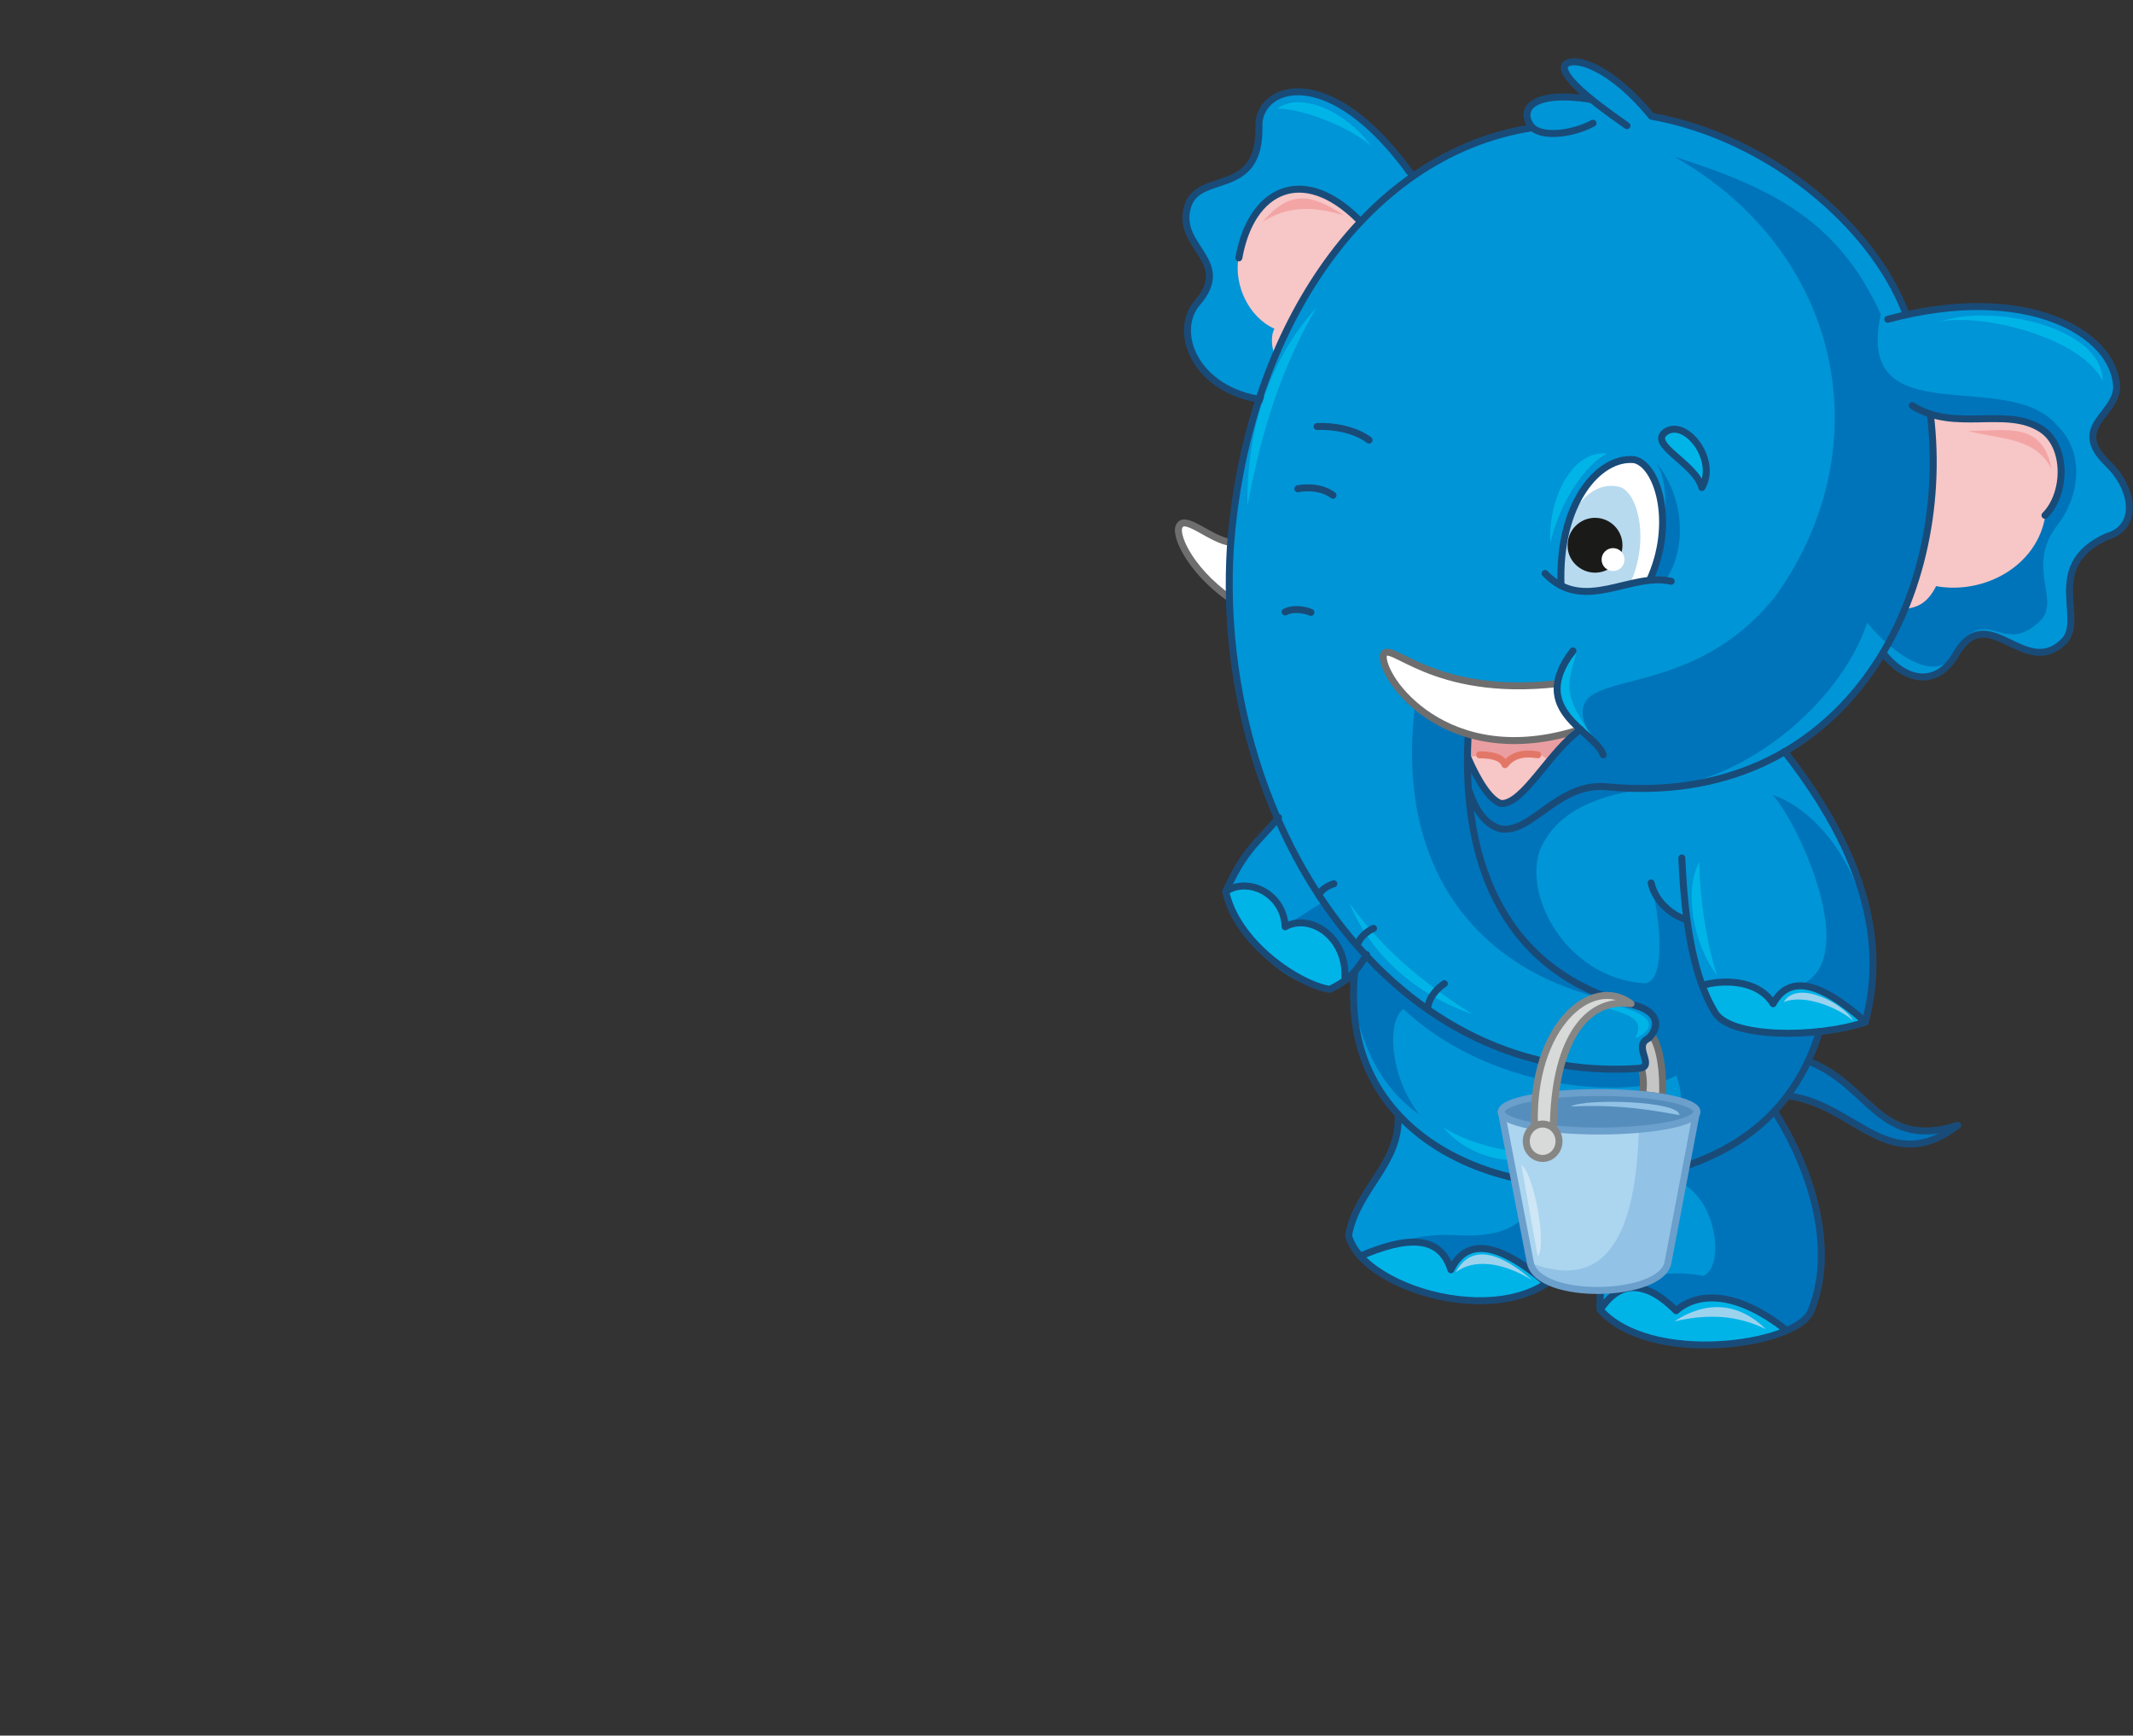 <?xml version="1.0" encoding="utf-8"?>
<!-- Generator: Adobe Illustrator 21.1.0, SVG Export Plug-In . SVG Version: 6.00 Build 0)  -->
<svg version="1.1" id="Layer_1" xmlns="http://www.w3.org/2000/svg" xmlns:xlink="http://www.w3.org/1999/xlink" x="0px" y="0px"
	 viewBox="0 0 521 424" style="enable-background:new 0 0 521 424;" xml:space="preserve">
<rect x="0" y="0" width="521" height="424" fill="#333333" stroke="none"/>
<style type="text/css">
	.st0{fill-rule:evenodd;clip-rule:evenodd;fill:#0095D6;}
	.st1{fill-rule:evenodd;clip-rule:evenodd;fill:#0074BA;}
	.st2{fill-rule:evenodd;clip-rule:evenodd;fill:#FFFFFF;}
	.st3{fill-rule:evenodd;clip-rule:evenodd;fill:#00B4E8;}
	.st4{fill-rule:evenodd;clip-rule:evenodd;fill:#F7C6C7;}
	.st5{fill:none;stroke:#6E6E6E;stroke-width:1.701;stroke-linecap:round;stroke-linejoin:round;stroke-miterlimit:22.926;}
	.st6{fill-rule:evenodd;clip-rule:evenodd;fill:#EB9EA1;}
	.st7{fill-rule:evenodd;clip-rule:evenodd;fill:#C5C5C6;}
	.st8{fill:none;stroke:#194B79;stroke-width:1.701;stroke-linecap:round;stroke-linejoin:round;stroke-miterlimit:22.926;}
	.st9{fill-rule:evenodd;clip-rule:evenodd;fill:#B7DAEF;}
	.st10{fill:none;stroke:#E37767;stroke-width:1.701;stroke-linecap:round;stroke-linejoin:round;stroke-miterlimit:22.926;}
	.st11{fill-rule:evenodd;clip-rule:evenodd;fill:#1A1A18;}
	.st12{fill-rule:evenodd;clip-rule:evenodd;fill:#9BD3EE;}
	.st13{fill-rule:evenodd;clip-rule:evenodd;fill:#F3A5A6;}
	.st14{fill-rule:evenodd;clip-rule:evenodd;fill:#ACD5EF;}
	.st15{fill-rule:evenodd;clip-rule:evenodd;fill:#92C2E5;}
	.st16{fill:none;stroke:#6B9FCC;stroke-width:1.701;stroke-linecap:round;stroke-linejoin:round;stroke-miterlimit:22.926;}
	.st17{fill-rule:evenodd;clip-rule:evenodd;fill:#558EBC;}
	.st18{fill-rule:evenodd;clip-rule:evenodd;fill:#D8D9D9;}
	.st19{fill:none;stroke:#868685;stroke-width:1.701;stroke-linecap:round;stroke-linejoin:round;stroke-miterlimit:22.926;}
	.st20{fill-rule:evenodd;clip-rule:evenodd;fill:#CEE6F5;}
</style>
<path class="st0" d="M459.8,159.5c-7,10.8-15.1,18.5-23.9,24.1c18.6,25.1,25.8,44.4,19.7,66.1l-11.2,2.3l-2.7,7.4
	c12.1,5.2,20.9,22.9,36.4,15.6c-15.3,12.5-27.2-4.8-40.8-7.1l-3.8,3.9c11.3,19,14.5,36.9,8.6,48.9c-5.4,8.6-37.8,12.5-51.4-0.7
	c-0.8-12.5,8.5-23.6,4.2-31.3l-9.4,0.8c1,9.8,0.9,21.9-7.9,24c-19.5,12-47.4-2.4-48.5-11.6c2.5-11.4,12.6-16.9,12.1-29.6
	c-7.6-9.6-11.8-20-10.6-34.7l-6.1,4.3c-10.3-1.4-20.1-9.8-25.4-23.9c3-5.9,6-10.6,12.9-18.1c-9.8-23.5-9.5-32-11.9-53.7
	c-14.2-11.6-13.9-20-9.4-18l9.7,4.4c1.6-18.7,4.1-25.1,6.9-34.9c-13.2-4.7-21.5-13.3-14.9-23.8c9.6-7.2-5.9-15.1-2.5-23.1
	c3.4-9.5,16.9-2.4,17.5-19.9c-0.9-8.9,17.5-18.1,37.6,12.2c8.8-6.6,17.8-10,29.2-11.9c-5-4.9,4.7-10.1,14.3-6.9
	c-14.2-11.6-1-14,14.8,4.2c33.1,7.3,52,26,62.2,48.4c33.8-5.9,51.6,6,51.4,17.5c0.1,7-11.5,9.8-2.2,18.8c6.3,6,7.9,15.6-0.2,17.9
	c-15.9,7.2-4.8,20.5-10.7,25.8c-9.4,8.9-18.1-10.1-25.9,2.5C473.5,167.6,465.8,167.1,459.8,159.5z"/>
<path class="st1" d="M456.1,152.1c-7,20.7-31.7,40.1-53.1,40.5c-12.7,1.5-22.7,5.5-26.8,14.9c-4.2,10.9,5.9,31,25,32.7
	c5.6,0.7,4.7-14.1,2.1-24.5l3.2,5.7l5.6,3.3l3.7,16l19.9,6.2l1.4-5.5c19.2-3.3,2.8-39.5-4.1-47.2c15.1,5.1,29.2,29.5,22.8,54.6
	l-5.9,2.3l-5.5,0.5l-2.8,7.7c12.1,5.2,20.9,22.9,36.4,15.6c-15.3,12.5-27.2-4.8-40.8-7.1l-3.8,3.9c11.3,19,14.5,36.9,8.6,48.9
	c-5.4,8.6-37.8,12.5-51.4-0.7c2.3-6.2,14.5-10.5,25.3-8.2c6.9-2.2,2.3-29.1-15.3-23.1l-15.2,0.8c1.3,7.7,2.4,17.7-7.9,24
	c-50,7.2-48.1-13.5-20.6-11.6c18.1,0.7,19.6-10.2,12.6-14.1c13.9,2.2,47.8-4.8,39.9-25c-7.8,5.3-43.3,5.6-66.6-16.2
	c-4.2,3-3.3,16.6,3.9,25.8c-8.4-5.9-14.9-15.7-17.1-34l-16.2-11.8l9.5-6c24.2,33.5,50.3,41.5,76.8,40.4l1.7-1.1l-0.7-4.6l1.4-1.6
	c2.9-4.7,1-7.6-5.6-8.7c-30.5-5.1-56.2-27.7-50.9-72.4c-13.4-4.5,26.3,10.9,35.6,0.4l10,11.4c-17.4-25.9,18.2-7.5,42.8-39.1
	c25.6-36.3,16-83.6-25-106.9c24.4,7.7,40.2,16,50.4,38.5c-6.6,29.8,31.2,12.7,43.1,27.2c6.8,6.5,5.4,17.1,0.4,23.8
	c-8.6,10.5,0.8,18.9-4.7,24c-9.4,8.9-12.9-5.1-20.7,7.5C473.5,167.6,462.1,159.7,456.1,152.1z"/>
<path class="st2" d="M300.3,146.1l0.3-13.6c-4.6-0.5-10.9-6.6-12.4-4.2C286.6,130,290.2,138.9,300.3,146.1z"/>
<path class="st3" d="M299.4,217.8c5.6,14.4,14.7,21,25.4,23.9l3.7-3c0.4-9.7-8.3-15.7-14.6-12.3
	C313.6,218.3,304.7,214.1,299.4,217.8z"/>
<polygon class="st4" points="384.4,178.7 361.3,177.9 358.7,179.7 358.5,185.1 363.7,194.2 366.5,196.4 369.7,195.3 372.1,193.2 "/>
<path class="st4" d="M331.9,53.8c-9.1,10.6-15.5,22.1-20.4,32.9c-0.9-1.3-1.2-4.7-0.2-6.4c-6.3-2.8-9.9-10.6-8.8-17.3
	C305.6,46.2,318.3,40.1,331.9,53.8z"/>
<path class="st5" d="M300.6,132.5c-4.6-0.5-10.9-6.6-12.4-4.2c-1.6,1.7,2,10.6,12.1,17.8"/>
<path class="st6" d="M384.4,178.7l-23.1-0.9l-2.6,1.9l-0.2,5.3c5.9-1.1,9-0.5,9.2,1.8c3.9-3.9,7.4-4.1,10.6-0.9L384.4,178.7z"/>
<path class="st7" d="M400.9,260.8c2.6-0.5,0.2-3.7,0.3-5.6l2.2-2.5c2.2,3.4,2.9,9,2.7,15.3l-4.9-0.6
	C401.5,265,401.3,262.8,400.9,260.8z"/>
<path class="st5" d="M403.4,252.7c2.2,3.4,2.9,9,2.7,15.3l-4.9-0.6c0.4-2.4,0.2-4.6-0.3-6.5"/>
<path class="st4" d="M499.6,125.9c-1.9,12.3-14.8,19.4-26.7,17.3c-2.3,4.6-5,5.2-7.7,5.6c6-16.3,8.1-32.2,6.3-47.7
	c10.3,2.6,18.5-2,27.2,3.6C505.1,108.9,504.8,120.6,499.6,125.9z"/>
<path class="st2" d="M381.3,143.1c7.8,3.9,14.4-0.9,21.6-1.3c6.5-14,2-28.3-3.7-29.5C390.5,111.3,380.5,123,381.3,143.1z"/>
<path class="st8" d="M471.5,101.2c5.5,45.4-21.3,96.6-79.1,91c-11.8-1.1-18.2,11.4-25.7,10.3c-3.8-0.8-6.4-4.8-7.9-9.4 M461.1,78
	c33.9-9.1,55.3,3.4,55.9,16.4c0.1,7-11.5,9.8-2.2,18.8c6.3,6,7.9,15.6-0.2,17.9c-15.9,7.2-4.8,20.5-10.7,25.8
	c-9.4,8.9-18.1-10.1-25.9,2.5c-4.4,8.2-12.1,7.7-18.1,0.1 M345.1,43.1c-20.5-28.9-38-22-37.6-12.2c0.4,17.8-15.2,10.5-17.5,19.9
	c-2.6,9.6,11.2,13,2.5,23.1c-6.2,7.1-0.6,21.6,16.1,23.8 M389.1,30.1c-4.6,2.5-11.9,3.6-14.8,1.1c-42,6.5-70.2,51.3-73.8,102.9
	c-3.9,65.9,38,131.2,99.7,126.9c4.5-0.3-1.6-5.4,2.4-7.3c3.4-3.2,1.9-6.6-2.9-8c-27.5-6.4-43.1-28.6-41.1-66 M328.5,238.7
	c0.4-9.7-8.3-15.7-14.6-12.3c-0.3-8.1-9.1-12.3-14.5-8.6 M397.4,30.7c-10.4-7.2-16.2-12.4-15.2-14.8c2.3-2.5,11.5,0.6,21.2,12.5
	c28.5,5.1,54,26.5,62.2,48.4"/>
<path class="st2" d="M386.1,178.2c-4.2-2.9-6.1-6.6-5.6-11.2c-30.8,3.5-41-10.9-42.5-7C337.1,165.4,353.4,188.8,386.1,178.2z"/>
<path class="st5" d="M380.4,167c-30.8,3.5-41-10.9-42.5-7c-0.9,5.4,15.4,28.8,48.1,18.2"/>
<path class="st9" d="M381.8,133.4l-0.5,9.7c6.3,3.6,11.2-0.3,16.8-0.4c5.1-11,1.8-22.9-2.7-23.8
	C389.6,117.5,383.3,122.9,381.8,133.4z"/>
<path class="st10" d="M375.6,184.4c-4.2-0.7-6.5,0.5-8,2.4c-0.6-1.6-2.7-2.4-6.2-2.4"/>
<path class="st11" d="M389.6,139.9c3.7,0,6.7-3,6.7-6.7s-3-6.7-6.7-6.7c-3.7,0-6.7,3-6.7,6.7C382.8,136.8,385.9,139.9,389.6,139.9z"
	/>
<circle class="st2" cx="394" cy="136.7" r="2.8"/>
<path class="st3" d="M455.6,249.6c-17.9,4.1-32.9,3.7-36.9-2.7l-2.9-6.2c4.4-1.3,13.3-1.7,17.2,4.5
	C436.7,238.7,443.7,239.1,455.6,249.6z"/>
<path class="st3" d="M415.7,119.1c-1.7-6.1-13.5-10.6-8.7-13.7C411.9,102.4,419.6,112.4,415.7,119.1z"/>
<path class="st8" d="M415.7,119.1c-1.7-6.1-13.5-10.6-8.7-13.7C411.9,102.4,419.6,112.4,415.7,119.1z"/>
<path class="st3" d="M385,159.6c-2.1,7.8-3.5,9.8,4,20.4C380.1,172.8,376.7,167.6,385,159.6z M329.6,220.6
	c7.5,10.6,17.3,19.1,30.1,27.2C345.7,242.9,334.9,233.4,329.6,220.6z"/>
<path class="st3" d="M390.9,319.9c11.4,13.3,39.5,9.1,45,4.7c-6-4.9-18.3-12.5-26.6-4.4C406,316,391.7,311.5,390.9,319.9z"/>
<path class="st8" d="M435.9,183.6c20.4,26.1,24.7,47.6,19.7,66.1c-12,4-33.6,4-36.9-2.7c-4.6-7.7-7.2-20.1-7.9-37.4 M384.2,159
	c-11.2,14.6,5.3,19.5,7.4,25.4 M302.6,63c3-16.9,15.7-22.9,29.3-9.3 M374.3,31.2c-3.5-4.1-0.6-9.3,14.3-6.9 M467.1,99.1
	c10.3,6.6,22.9,0.1,31.5,5.7c6.4,4.1,6.2,15.8,0.9,21.1 M386.1,178.2c-7.5,5.1-14,18.4-19.5,18.1c-2.6-0.9-5.4-5.1-8.1-11.3
	 M412.1,224.7c-3-0.7-7.7-4-8.8-9"/>
<path class="st3" d="M377.8,313.4c-10.7,6.8-30.2,6.3-45.6-6.5c11.1-4.8,19.5-5.4,22.2,3.3C358.2,302.3,366,303.4,377.8,313.4z"/>
<path class="st8" d="M332.2,306.9c11.1-4.8,19.5-5.4,22.2,3.3c3.8-7.9,11.6-6.8,23.4,3.3 M341.5,272.2c0.7,12.1-10.1,18.2-12.1,29.6
	c3.5,14.1,43.5,25.1,54.7,4.9c1.5-2.8,3.4-8.9,1.7-17.3 M433.6,271.7c10.9,17.5,14.2,36,8.6,48.9c-4,8.2-39.2,13.1-51.4-0.7
	c-0.4-12,6.4-22.8,4.2-31.3 M444.4,252c-6.2,20.3-21.9,33.5-51.4,36.9c-27.1,3.7-66.2-11.3-62.1-51.4 M436.4,325
	c-13-10.3-22.3-9-27-4.8c-9.3-9.3-15-5.5-18.5-0.3"/>
<path class="st8" d="M335.5,226.8c-1.7,0.7-3.5,2.4-4,4.1 M352.8,240.3c-1.9,1.2-3.7,3.5-4,5.5 M325.6,121c-2.5-1.9-6.1-2.1-8.6-1.6
	 M334.4,107.5c-3.5-2.6-8.8-3.5-12.7-3.3 M320.2,149.6c-1.9-0.8-4.6-1-6.3-0.1 M325.8,215.9c-1.4,0.4-3,1.4-3.7,2.7 M333.8,233.2
	c-2.8,4.8-5.1,6.6-9,8.5c-7.6-1.2-22.7-11.3-25.4-23.9c4.7-10.6,8.3-12.4,12.9-18.1 M415.9,240.7c4.4-1.3,13.3-1.7,17.2,4.5
	c3.6-6.6,10.6-6.2,22.5,4.4 M441.8,259.3c14.8,5.6,17.4,21.8,36.4,15.6c-16.6,12.7-24.9-4.7-40.8-7.1"/>
<path class="st3" d="M352.5,275.4c8,5,18.6,6.6,27.7,6.7C371.5,284.9,359.8,284,352.5,275.4z"/>
<path class="st12" d="M431.3,324.7c-6.9-3.4-14-3.8-22.3-1.9C416.7,317.7,424.6,318.1,431.3,324.7z M452.7,249.4
	c-3-2.8-11.7-6.8-17-4.6C439,239.2,450.3,245.1,452.7,249.4z M355.6,310.8c4.2-3.2,11-2.7,18.6,1.9
	C366.6,306.1,359.4,303.6,355.6,310.8z"/>
<path class="st13" d="M328.2,52.6c-7.7-2.3-13.6-2.3-19.8,1.6C314.9,46.5,320.2,47.2,328.2,52.6z"/>
<path class="st13" d="M501.1,114.5c-4.1-7.5-11.2-7-20.4-9.2C490.8,105.1,498.9,103.2,501.1,114.5z"/>
<path class="st3" d="M415.1,210.6c-0.1,7.1,1.5,19.1,4.3,27.7C413.4,230.4,411.3,217,415.1,210.6z M321.6,75.1
	c-8.3,14-13.4,29.6-16.9,48.5C304.4,105,310.1,87.7,321.6,75.1z M335,35.7c-5.5-4.8-16.8-9.1-23-9.2C317.1,22.7,327.7,26.1,335,35.7
	z M513.6,93.1c-5-10.5-29.2-16.7-39.9-14.5C486.7,74.1,513.5,79.8,513.6,93.1z M378.7,132.6c2.1-9.5,8.4-19.2,13.9-21.8
	C383.7,109.8,378,122.6,378.7,132.6z M399.4,253.7c8.8-4.2-1.1-8.5-12.8-9C396.1,247.5,402.4,247.9,399.4,253.7z"/>
<path class="st1" d="M404.7,113.2c4.1,7,1.5,22.6-1.8,28.5h3.9C411.9,134.4,411.7,122,404.7,113.2z"/>
<path class="st14" d="M366.7,271.6h47.7l-7,36.9c-1.7,8.6-31.6,9.4-33.6,0L366.7,271.6z"/>
<path class="st15" d="M400.3,275.9l14.1-4.3l-7,36.9c-1.7,8.6-31.6,9.4-33.6,0C389.7,314.7,399.5,306.1,400.3,275.9z"/>
<path class="st16" d="M366.7,271.6h47.7l-7,36.9c-1.7,8.6-31.6,9.4-33.6,0L366.7,271.6z"/>
<path class="st8" d="M377.4,140.1c9.5,9.9,20.8-0.4,30.8,1.9 M402.9,141.8c6.5-14,2-28.3-3.7-29.5c-8.7-0.9-18.7,10.7-17.9,30.8"/>
<path class="st17" d="M390.6,276.3c13.1,0,23.9-2.1,23.9-4.7c0-2.6-10.7-4.7-23.9-4.7c-13.1,0-23.9,2.1-23.9,4.7
	C366.7,274.2,377.4,276.3,390.6,276.3z"/>
<path class="st16" d="M390.6,276.3c13.1,0,23.9-2.1,23.9-4.7c0-2.6-10.7-4.7-23.9-4.7c-13.1,0-23.9,2.1-23.9,4.7
	C366.7,274.2,377.4,276.3,390.6,276.3z"/>
<path class="st18" d="M398.4,245.2c-9.5-7.2-24.4,5.3-23.6,29.9l4.6,0.6C379.6,255.2,386.9,243.6,398.4,245.2z"/>
<path class="st19" d="M398.4,245.2c-9.5-7.2-24.4,5.3-23.6,29.9l4.6,0.6C379.6,255.2,386.9,243.6,398.4,245.2z"/>
<ellipse class="st18" cx="376.8" cy="278.8" rx="4" ry="4.2"/>
<ellipse class="st19" cx="376.8" cy="278.8" rx="4" ry="4.2"/>
<path class="st20" d="M371.6,284.6c2.9,1.6,6.4,19.5,4,22.4L371.6,284.6z"/>
<path class="st15" d="M410.2,272.4c0-3.5-23.1-4.1-26.5-2.1C396.4,269.7,404.9,271.5,410.2,272.4z"/>
</svg>
